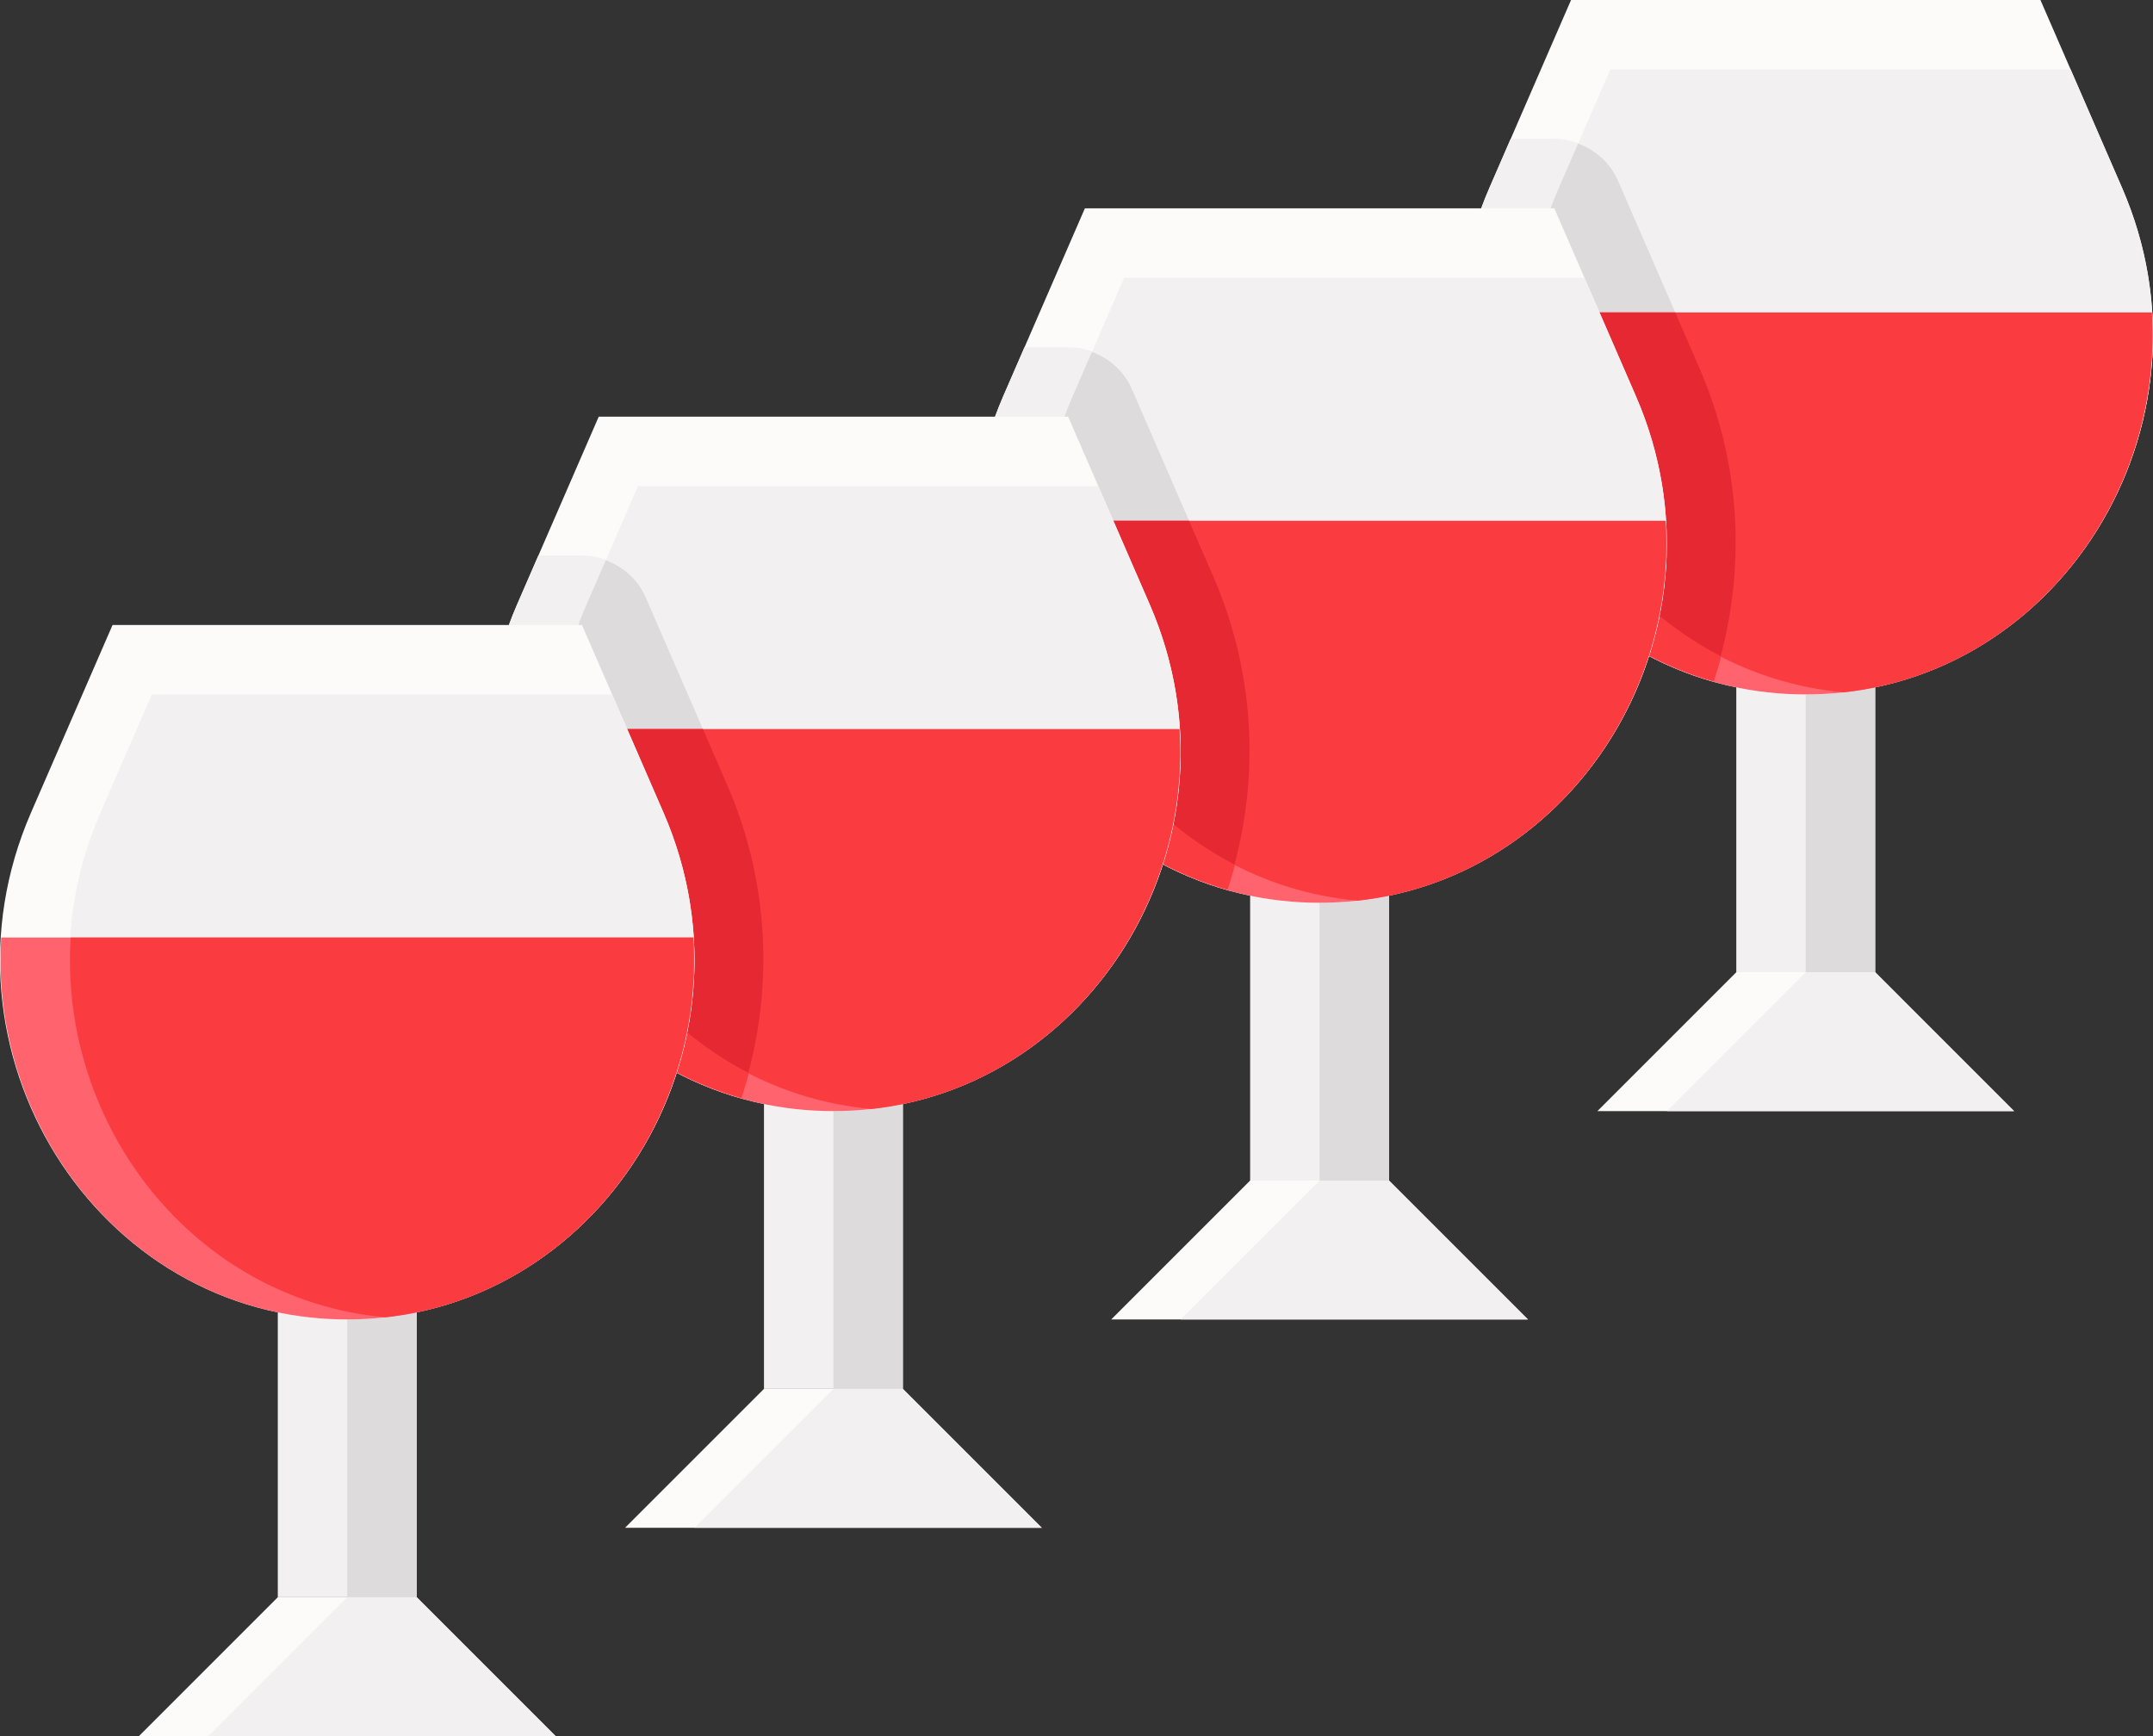 <svg xmlns="http://www.w3.org/2000/svg" width="1080" height="870.97" viewBox="0 0 1080 870.97"><rect x="0" y="0" width="1080" height="870.97" fill="#333333" stroke="none"/><g id="a"/><g id="b"><g id="c"><g id="d"><g><path d="M870.97 209.03h69.68v278.71H870.97z" fill="#f2f0f0"/><path d="M870.97 487.74H940.65L1010.32 557.42H801.29L870.97 487.74z" fill="#fdfbfa"/><path d="M905.81 209.03h34.84v278.71H905.81z" fill="#dddbdb"/><path d="M905.81 487.74H940.65L1010.32 557.42H836.13L905.81 487.74z" fill="#f2f0f0"/><path d="M747.14 94.23 788.08.0h235.46l40.94 94.23c51.81 119.25-32.41 254.16-158.67 254.16h0c-126.26.0-210.48-134.91-158.67-254.16z" fill="#fdfbfa"/><path d="M923.23 347.23c116.36-11.77 190.63-139.35 141.25-253l-25.8-59.39h-230.9l-25.8 59.39c-49.38 113.65 24.89 241.23 141.25 253z" fill="#f2f0f0"/><path d="M811.62 90.64c-5.53-12.72-18.08-20.96-31.96-20.96h-21.87l-10.67 24.55c-45.18 103.99 13.11 219.82 112.47 247.78 16.92-50.77 14.93-106.55-7.05-157.15l-40.94-94.22z" fill="#f2f0f0"/><path d="M811.62 90.64c-3.86-8.88-11.24-15.36-20.01-18.6l-9.64 22.19c-40.17 92.46 1.52 194.14 81.12 235.17 12.67-47.31 9.65-98.08-10.53-144.54l-40.94-94.22z" fill="#dddbdb"/><path d="M732.22 156.77h347.17c6.22 99.36-69.19 191.61-173.59 191.61s-179.81-92.26-173.59-191.61z" fill="#ff646e"/><path d="M924.87 347.34c94.37-10.42 160.36-97.36 154.52-190.56h-312.33c-5.9 94.24 61.73 181.77 157.81 190.56z" fill="#fa3c41"/><path d="M859.66 341.83c16.85-50.72 14.86-106.43-7.1-156.97l-12.2-28.09h-108.14c-5.26 83.96 47.88 162.61 127.44 185.05z" fill="#fa3c41"/><path d="M863.14 329.2c12.61-47.25 9.57-97.95-10.58-144.34l-12.2-28.09h-73.3c-4.53 72.34 34.35 140.57 96.09 172.43z" fill="#e62832"/></g><g><path d="M627.1 313.55h69.68v278.71H627.1z" fill="#f2f0f0"/><path d="M627.1 592.26H696.77L766.45 661.94H557.42L627.1 592.26z" fill="#fdfbfa"/><path d="M661.94 313.55h34.84v278.71H661.94z" fill="#dddbdb"/><path d="M661.94 592.26H696.77L766.45 661.94H592.26L661.94 592.26z" fill="#f2f0f0"/><path d="M503.27 198.74l40.94-94.23h235.46l40.94 94.23c51.81 119.25-32.41 254.16-158.67 254.16h0c-126.26.0-210.48-134.91-158.67-254.16z" fill="#fdfbfa"/><path d="M679.35 451.74c116.36-11.77 190.63-139.35 141.25-253l-25.8-59.39h-230.9l-25.8 59.39c-49.38 113.65 24.89 241.23 141.25 253z" fill="#f2f0f0"/><path d="M567.75 195.15c-5.53-12.72-18.08-20.96-31.96-20.96h-21.87l-10.67 24.55c-45.18 103.99 13.11 219.82 112.47 247.78 16.92-50.77 14.93-106.55-7.05-157.15l-40.94-94.22z" fill="#f2f0f0"/><path d="M567.75 195.15c-3.86-8.88-11.24-15.36-20.01-18.6l-9.64 22.19c-40.17 92.46 1.52 194.14 81.12 235.17 12.67-47.31 9.65-98.08-10.53-144.54l-40.94-94.22z" fill="#dddbdb"/><path d="M488.35 261.29h347.17c6.22 99.36-69.19 191.61-173.59 191.61s-179.81-92.26-173.59-191.61z" fill="#ff646e"/><path d="M681 451.85c94.37-10.42 160.36-97.36 154.52-190.56H523.19c-5.9 94.24 61.73 181.77 157.81 190.56z" fill="#fa3c41"/><path d="M615.79 446.34c16.85-50.72 14.86-106.43-7.1-156.97l-12.2-28.09h-108.14c-5.26 83.96 47.88 162.61 127.44 185.05z" fill="#fa3c41"/><path d="M619.27 433.72c12.61-47.25 9.57-97.95-10.58-144.34l-12.2-28.09h-73.3c-4.53 72.34 34.35 140.57 96.09 172.43z" fill="#e62832"/></g><g><path d="M383.23 418.06h69.68v278.71H383.23z" fill="#f2f0f0"/><path d="M383.23 696.77H452.9L522.58 766.45H313.55L383.23 696.77z" fill="#fdfbfa"/><path d="M418.06 418.06h34.84v278.71H418.06z" fill="#dddbdb"/><path d="M418.06 696.77H452.9L522.58 766.45H348.39L418.06 696.77z" fill="#f2f0f0"/><path d="M259.4 303.26l40.94-94.23H535.8l40.94 94.23c51.81 119.25-32.41 254.16-158.67 254.16h0c-126.26.0-210.48-134.91-158.67-254.16z" fill="#fdfbfa"/><path d="M435.48 556.26c116.36-11.77 190.63-139.35 141.25-253l-25.8-59.39h-230.9l-25.8 59.39c-49.38 113.65 24.89 241.23 141.25 253z" fill="#f2f0f0"/><path d="M323.88 299.67c-5.53-12.72-18.08-20.96-31.96-20.96h-21.87l-10.67 24.55c-45.18 103.99 13.11 219.82 112.47 247.78 16.92-50.77 14.93-106.55-7.05-157.15l-40.94-94.22z" fill="#f2f0f0"/><path d="M323.88 299.67c-3.86-8.88-11.24-15.36-20.01-18.6l-9.64 22.19c-40.17 92.46 1.52 194.14 81.12 235.17 12.67-47.31 9.65-98.08-10.53-144.54l-40.94-94.22z" fill="#dddbdb"/><path d="M244.48 365.81h347.17c6.22 99.36-69.19 191.61-173.59 191.61s-179.81-92.26-173.59-191.61z" fill="#ff646e"/><path d="M437.13 556.37c94.37-10.42 160.36-97.36 154.52-190.56H279.32c-5.9 94.24 61.73 181.77 157.81 190.56z" fill="#fa3c41"/><path d="M371.92 550.86c16.85-50.72 14.86-106.43-7.1-156.97l-12.2-28.09h-108.14c-5.26 83.96 47.88 162.61 127.44 185.05z" fill="#fa3c41"/><path d="M375.4 538.23c12.61-47.25 9.57-97.95-10.58-144.34l-12.2-28.09h-73.3c-4.53 72.34 34.35 140.57 96.09 172.43z" fill="#e62832"/></g><path d="M139.35 522.58h69.68v278.71H139.35z" fill="#f2f0f0"/><path d="M139.35 801.29h69.68L278.71 870.97H69.68L139.35 801.29z" fill="#fdfbfa"/><path d="M174.19 522.58h34.84v278.71H174.19z" fill="#dddbdb"/><path d="M174.19 801.29h34.84L278.71 870.97H104.52L174.19 801.29z" fill="#f2f0f0"/><path d="M15.52 407.77l40.94-94.23h235.46l40.94 94.23c51.81 119.25-32.41 254.16-158.67 254.16h0c-126.26.0-210.48-134.91-158.67-254.16z" fill="#fdfbfa"/><path d="M191.61 660.77c116.36-11.77 190.63-139.35 141.25-253l-25.8-59.39H76.17l-25.8 59.39c-49.38 113.65 24.89 241.23 141.25 253z" fill="#f2f0f0"/><path d="M.61 470.32H347.78c6.22 99.36-69.19 191.61-173.59 191.61S-5.61 569.68.61 470.32z" fill="#ff646e"/><path d="M193.26 660.88c94.37-10.42 160.36-97.36 154.52-190.56H35.45c-5.9 94.24 61.73 181.77 157.81 190.56z" fill="#fa3c41"/></g></g></g></svg>